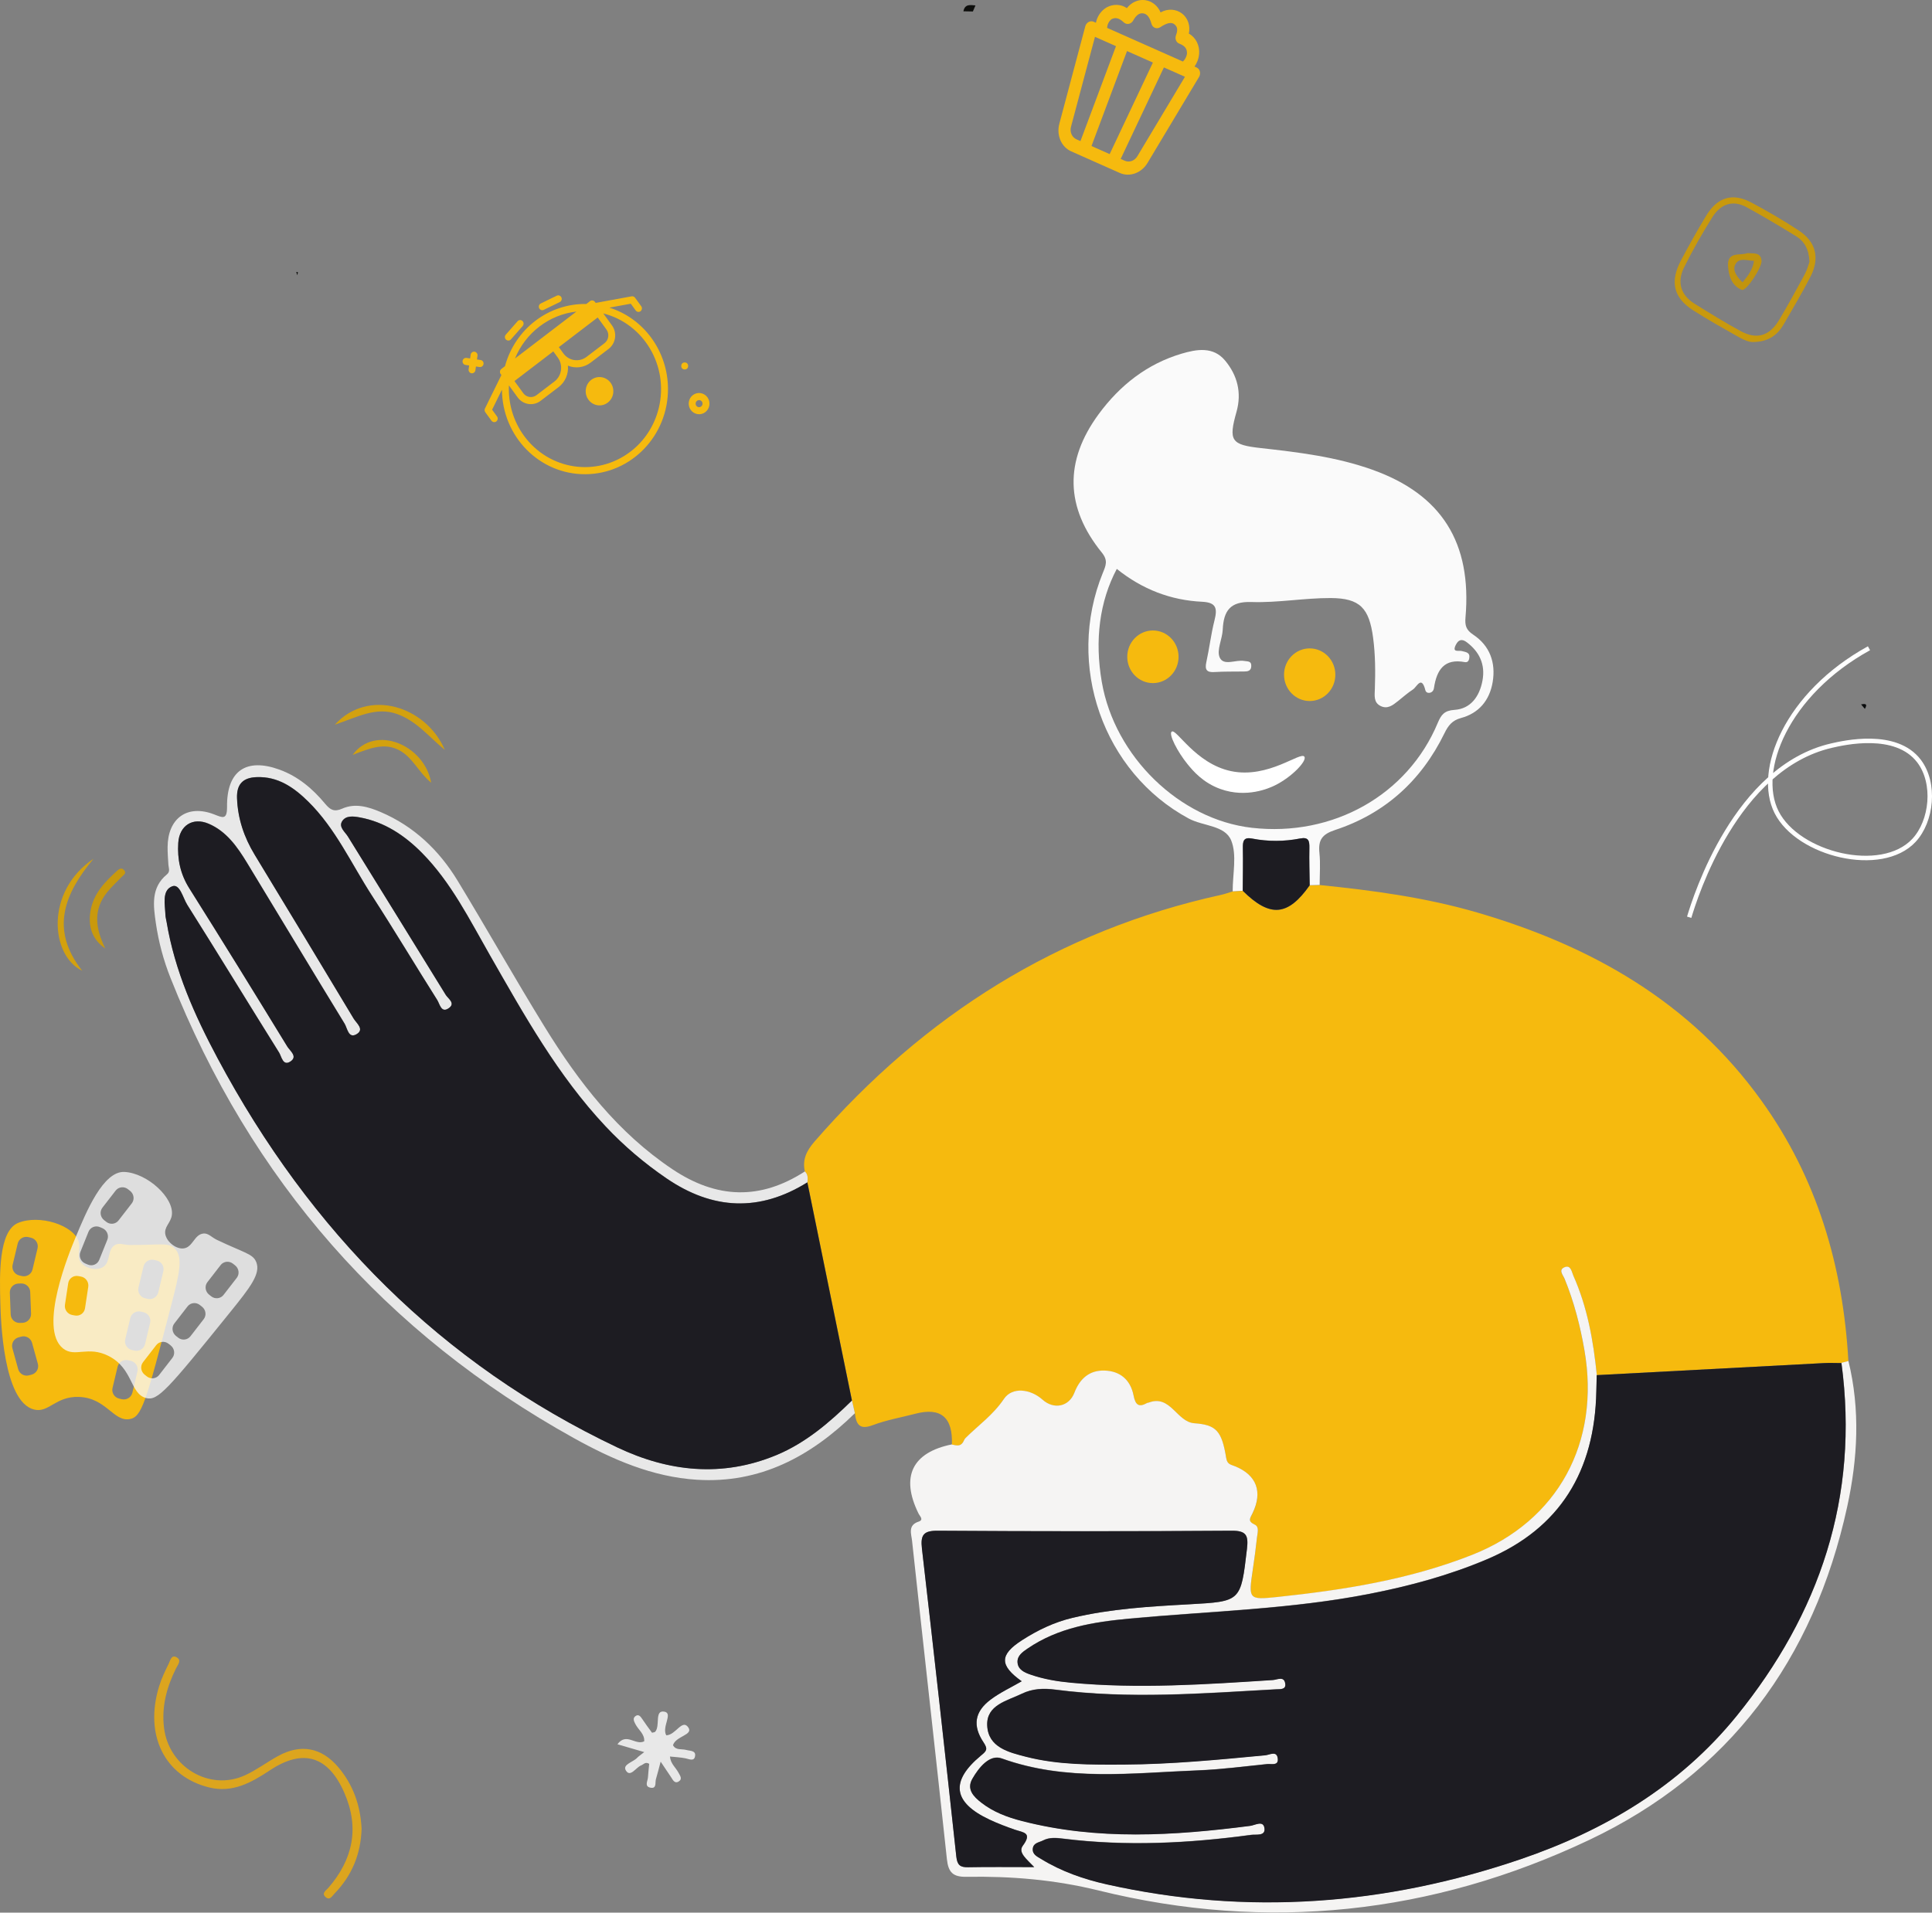 <?xml version="1.0" encoding="UTF-8"?><svg id="Layer_1" xmlns="http://www.w3.org/2000/svg" viewBox="0 0 432.28 428.05"><rect x="0" y="0" width="432.28" height="428.05" fill="#808080" stroke="none"/><defs><style>.cls-1{fill:#f6ba0e;}.cls-2{fill:#fff;}.cls-3,.cls-4{fill:#fafafa;}.cls-5{fill:none;stroke:#fff;stroke-miterlimit:10;}.cls-6{fill:#090b0c;}.cls-7{fill:#1d1c22;}.cls-8{fill:#c9990d;}.cls-9{fill:#f5f4f3;}.cls-4{opacity:.77;}.cls-10{fill:#e8e8e8;}.cls-11{fill:#c2940d;}.cls-12{fill:#dca51e;}.cls-13{fill:#d3a10e;}.cls-14{fill:#0d0e0c;}</style></defs><g><path class="cls-1" d="M295.27,198.07c11.9,1.2,23.73,2.79,35.28,6.16,25.37,7.42,47.6,19.87,63.58,42.12,12.43,17.3,18.26,37,19.44,58.29-.52,.14-1.03,.27-1.55,.41-1.28,0-2.57-.07-3.85,0-16.96,.89-33.93,1.79-50.89,2.7-.77-7.65-2.1-15.16-5.24-22.21-.38-.86-.56-2.44-1.91-1.93-1.55,.58-.4,1.76-.05,2.62,2.1,5.13,3.48,10.47,4.43,15.95,3.6,20.74-5.94,38.23-25.08,45.81-14.05,5.56-28.79,7.88-43.67,9.45-6.43,.68-6.43,.53-5.44-6.21,.35-2.35,.66-4.71,.92-7.07,.11-1.01,.58-2.42-.49-2.92-1.65-.77-1.05-1.39-.49-2.57,2.3-4.79,.89-8.52-3.9-10.48-.95-.39-1.76-.38-2-1.85-.99-6.17-2.29-7.43-7.15-7.79-3.92-.29-5.31-6.46-10.16-4.63-.12,.05-.27,.03-.38,.09-1.84,1.05-2.62,.47-3.03-1.65-.69-3.54-3.04-5.5-6.54-5.6-3.34-.09-5.5,1.8-6.71,4.96-1.2,3.14-4.58,3.85-7.13,1.55-2.65-2.38-6.78-2.94-8.64-.16-2.39,3.57-5.69,5.88-8.59,8.75-.27,.26-.37,.69-.6,1.01-.67,.97-1.58,.6-2.45,.45q.38-9.14-8.11-6.94c-3.22,.84-6.52,1.41-9.62,2.58-2.87,1.08-3.68-.13-3.97-2.65-.22-.95-.44-1.91-.65-2.86-3.32-16.27-6.65-32.54-9.97-48.81,.11-.88,.14-1.75-.57-2.43-.61-2.69,.38-4.68,2.15-6.72,24.62-28.33,54.63-47.24,90.97-55.22,.88-.19,1.73-.51,2.59-.77,.75-.04,1.5-.09,2.25-.13,6.09,6.04,10.1,5.71,14.98-1.22,.74-.02,1.49-.04,2.23-.06Z"/><path class="cls-1" d="M39.02,279.34c-1.43-1.33-3.18-.68-9.99-.71-1.35,0-2.34-.57-3.3,0-1.8,1.07-.9,3.78-2.65,4.92-1.42,.92-3.91,.36-4.96-.99-1.11-1.41,0-2.89-.5-4.63-1.09-3.74-8.79-6.19-13.55-4.25-4.44,1.81-4.17,11.79-3.99,18.08,.09,3.37,.61,22.01,7.56,23.7,3.29,.8,4.77-3,9.99-2.83,6.16,.2,7.74,5.62,11.41,4.96,2.67-.48,3.6-3.65,9.27-25.5,1.82-7,2.76-10.84,.71-12.75h0Zm-36.19,3.72l1.13-4.74c.25-1.06,1.32-1.71,2.38-1.46l.59,.14c1.06,.25,1.72,1.32,1.47,2.38l-1.13,4.74c-.25,1.06-1.32,1.71-2.38,1.46l-.59-.14c-1.06-.25-1.72-1.32-1.47-2.38h0Zm-.63,6.25c-.04-1.09,.81-2,1.9-2.05l.61-.02c1.09-.04,2.01,.81,2.05,1.89l.19,4.87c.04,1.09-.81,2-1.9,2.05l-.61,.02c-1.09,.04-2.01-.81-2.05-1.89l-.19-4.87Zm4.89,18.33l-.59,.16c-1.05,.29-2.14-.33-2.43-1.38l-1.3-4.7c-.29-1.05,.33-2.13,1.38-2.42l.59-.16c1.05-.29,2.14,.33,2.43,1.38l1.3,4.7c.29,1.05-.33,2.13-1.38,2.42h0Zm23.66-.7l-1.13,4.74c-.25,1.06-1.32,1.71-2.38,1.46l-.59-.14c-1.06-.25-1.72-1.32-1.47-2.38l1.13-4.74c.25-1.06,1.32-1.71,2.38-1.46l.59,.14c1.06,.25,1.72,1.32,1.47,2.38h0Zm2.84-10.88l-1.13,4.74c-.25,1.06-1.32,1.71-2.38,1.46l-.59-.14c-1.06-.25-1.72-1.32-1.47-2.38l1.13-4.74c.25-1.06,1.32-1.71,2.38-1.46l.59,.14c1.06,.25,1.72,1.32,1.47,2.38h0Zm2.96-11.57l-1.13,4.74c-.25,1.06-1.32,1.71-2.38,1.46l-.59-.14c-1.06-.25-1.72-1.32-1.47-2.38l1.13-4.74c.25-1.06,1.32-1.71,2.38-1.46l.59,.14c1.06,.25,1.72,1.32,1.47,2.38Z"/><path class="cls-4" d="M57.31,282.4c-.76-1.82-2.62-1.98-8.78-4.92-1.22-.59-1.9-1.52-3-1.42-2.07,.2-2.36,3.05-4.41,3.33-1.66,.22-3.7-1.35-4.1-3.02-.43-1.76,1.18-2.62,1.43-4.42,.53-3.87-5.47-9.39-10.58-9.67-4.78-.26-8.58,8.92-10.99,14.72-1.29,3.1-8.41,20.26-2.79,24.77,2.66,2.14,5.55-.68,10.23,1.71,5.51,2.82,4.74,8.42,8.35,9.4,2.62,.71,4.76-1.78,18.81-19.19,4.5-5.58,6.93-8.66,5.84-11.28h0Zm-34.39-12.13l2.96-3.82c.66-.85,1.9-.99,2.76-.3l.48,.38c.86,.69,1.03,1.93,.36,2.79l-2.96,3.82c-.66,.85-1.9,.99-2.76,.3l-.48-.38c-.86-.69-1.03-1.93-.36-2.79h0Zm-3.12,5.4c.41-1.01,1.55-1.47,2.56-1.04l.56,.24c1.01,.43,1.5,1.6,1.09,2.6l-1.81,4.5c-.41,1.01-1.55,1.47-2.56,1.04l-.56-.24c-1.01-.43-1.5-1.6-1.09-2.6l1.81-4.5Zm-3.02,18.74l-.6-.11c-1.07-.19-1.81-1.22-1.65-2.29l.73-4.82c.16-1.08,1.17-1.8,2.24-1.61l.6,.11c1.07,.19,1.81,1.22,1.65,2.29l-.73,4.82c-.16,1.08-1.17,1.8-2.24,1.61h0Zm21.78,9.5l-2.96,3.82c-.66,.85-1.9,.99-2.76,.3l-.48-.38c-.86-.69-1.03-1.93-.36-2.79l2.96-3.82c.66-.85,1.9-.99,2.76-.3l.48,.38c.86,.69,1.03,1.93,.36,2.79h0Zm7.01-8.67l-2.96,3.82c-.66,.85-1.9,.99-2.76,.3l-.48-.38c-.86-.69-1.03-1.93-.36-2.79l2.96-3.82c.66-.85,1.9-.99,2.76-.3l.48,.38c.86,.69,1.03,1.93,.36,2.79h0Zm7.4-9.25l-2.96,3.82c-.66,.85-1.9,.99-2.76,.3l-.48-.38c-.86-.69-1.03-1.93-.36-2.79l2.96-3.82c.66-.85,1.9-.99,2.76-.3l.48,.38c.86,.69,1.03,1.93,.36,2.79Z"/><path class="cls-3" d="M278.06,199.35c-.75,.04-1.5,.09-2.25,.13-.02-3.83,.99-8.11-.33-11.38-1.38-3.42-6.28-3.18-9.5-4.91-19.12-10.3-27.63-34.33-19.22-54.99,.67-1.64,1.2-2.77-.22-4.52-8.21-10.12-8.42-20.51-.71-31,4.77-6.49,10.87-11.25,18.55-13.53,3.36-.99,7.07-1.66,9.73,1.54,2.72,3.26,3.77,7.14,2.56,11.46-1.83,6.5-1.23,7.39,5.45,8.13,8.44,.94,16.88,1.96,24.96,4.85,15.47,5.53,22.28,16.32,20.82,33.07-.15,1.77,.13,2.78,1.72,3.83,3.69,2.45,5.1,6.2,4.36,10.63-.7,4.14-3.14,6.97-7.08,8.03-2,.54-2.87,1.7-3.72,3.44-5.21,10.66-13.39,17.98-24.43,21.61-2.94,.97-3.84,2.23-3.53,5.18,.25,2.35,.05,4.75,.05,7.13-.74,.02-1.49,.04-2.23,.06-.03-2.77-.13-5.55-.07-8.32,.03-1.56-.13-2.53-2.06-2.15-3.57,.7-7.18,.71-10.75,.02-1.93-.38-2.1,.6-2.07,2.16,.06,3.17-.01,6.34-.03,9.51Zm-28.18-72.03c-3.86,7.28-4.97,15.91-3.36,25.28,2.87,16.69,17.39,30.81,33.58,32.66,18.14,2.07,34.86-7.33,41.6-23.49,.77-1.84,1.49-2.75,3.74-2.9,3.63-.24,5.6-3,6.26-6.55,.67-3.6-.67-6.45-3.53-8.6-1.13-.85-1.89-.51-2.45,.63-.87,1.78,.68,1.16,1.34,1.35,.86,.24,1.9,.25,1.69,1.59-.08,.48-.3,1.02-1,.89-4.56-.87-6.3,1.69-6.91,5.83-.18,1.24-1.69,1.39-1.92,.46-.86-3.42-1.91-.73-2.76-.18-1.19,.78-2.27,1.73-3.39,2.63-1.14,.91-2.31,1.84-3.85,1.09-1.61-.79-1.35-2.34-1.3-3.8,.13-3.84,.12-7.67-.39-11.48-.88-6.63-2.93-8.86-9.49-8.89-5.91-.02-11.84,1.09-17.74,.89-4.74-.16-6.22,1.93-6.42,6.22-.1,2.1-1.39,4.54-.69,6.16,.88,2.03,3.62,.46,5.51,.81,.74,.14,1.62-.05,1.57,1.16-.04,1.1-.81,1.19-1.62,1.2-2.19,.04-4.39-.02-6.57,.12-1.75,.12-2.26-.47-1.86-2.25,.68-3.09,1.04-6.25,1.82-9.32,.68-2.71,.4-4.01-2.8-4.16-6.97-.34-13.32-2.75-19.06-7.35Z"/><path class="cls-9" d="M212.98,323.29c.87,.15,1.79,.53,2.45-.45,.22-.32,.33-.75,.6-1.01,2.89-2.87,6.19-5.18,8.59-8.75,1.87-2.78,5.99-2.22,8.64,.16,2.55,2.29,5.93,1.58,7.13-1.55,1.21-3.16,3.37-5.05,6.71-4.96,3.5,.09,5.85,2.05,6.54,5.6,.41,2.12,1.18,2.7,3.03,1.65,.11-.06,.26-.04,.38-.09,4.85-1.83,6.24,4.34,10.16,4.63,4.86,.36,6.16,1.62,7.15,7.79,.24,1.46,1.05,1.46,2,1.85,4.79,1.96,6.21,5.69,3.9,10.48-.57,1.18-1.16,1.8,.49,2.57,1.07,.5,.6,1.91,.49,2.92-.25,2.36-.57,4.72-.92,7.07-1,6.74-.99,6.88,5.44,6.21,14.87-1.57,29.61-3.89,43.67-9.45,19.14-7.58,28.68-25.08,25.08-45.81-.95-5.48-2.33-10.81-4.43-15.95-.35-.85-1.49-2.04,.05-2.62,1.35-.51,1.53,1.07,1.91,1.93,3.14,7.05,4.47,14.56,5.24,22.21-.03,1.19-.07,2.38-.09,3.56-.34,17.88-8.07,30.7-24.44,37.65-8.48,3.6-17.28,5.98-26.27,7.74-17.77,3.49-35.85,3.87-53.81,5.56-8,.75-15.86,1.99-22.75,6.7-1.08,.74-2.3,1.57-2.24,3.02,.07,1.7,1.6,2.34,2.9,2.79,2.93,1.03,5.98,1.53,9.07,1.82,15.08,1.42,30.13,.38,45.18-.6,.97-.06,2.57-1,2.77,.92,.13,1.28-1.19,1.11-2.04,1.16-16.47,.92-32.94,2.23-49.4,.08-2.65-.35-5.15-.24-7.51,.91-3.27,1.59-7.95,2.49-7.75,7.1,.21,4.91,4.81,6.02,8.71,7.01,7.2,1.84,14.56,1.78,21.91,1.74,10.58-.06,21.1-1.08,31.63-2.08,.98-.09,2.59-1.12,2.77,.8,.15,1.61-1.46,1.08-2.35,1.17-5.13,.52-10.26,1.21-15.4,1.41-14.74,.57-29.54,2.56-44.04-2.67-2.69-.97-5.1,2.03-6.55,4.55-1.35,2.34,.27,3.98,1.97,5.32,2.7,2.12,5.84,3.28,9.11,4.13,16.95,4.37,34,3.29,51.08,1.09,1.1-.14,2.97-1.33,3.2,.56,.22,1.79-1.86,1.31-3,1.46-13.97,1.9-27.97,2.6-42.01,.85-1.54-.19-3.1-.35-4.54,.4-.87,.45-2.15,.51-2.29,1.82-.14,1.31,1.02,1.8,1.85,2.31,4.57,2.81,9.6,4.55,14.73,5.7,31.34,7,62.23,4.69,92.54-5.63,18.75-6.39,35.59-16.32,48.36-32.07,18.54-22.85,27.48-48.96,23.45-79,.52-.14,1.03-.27,1.55-.41,2.67,10.89,2.08,21.83-.27,32.59-7.5,34.37-26.49,59.81-57.77,74.62-35.16,16.65-72.01,20.57-109.65,11.31-9.97-2.46-19.68-3.24-29.66-3.08-2.99,.05-4.04-.98-4.36-3.92-2.55-23.77-5.23-47.52-7.8-71.29-.16-1.52-1-3.48,1.47-4.28,1.23-.4,.26-1.23-.03-1.83-4.05-8.23-1.42-13.66,7.49-15.46Zm18.44,94.57c-1.71-1.81-3.69-3.27-2.56-4.8,2.19-2.95,.1-2.95-1.71-3.56-1.95-.67-3.88-1.4-5.75-2.28-8.19-3.84-8.85-8.58-1.91-14.33,1.2-.99,1.64-1.38,.59-2.94-2.52-3.75-2-6.89,1.57-9.58,2.14-1.61,4.62-2.75,6.96-4.11-4.99-3.56-5-5.93,.09-9.2,3.49-2.24,7.2-4.02,11.26-4.99,8.58-2.05,17.33-2.55,26.07-3.03,11.67-.64,11.59-.58,12.98-12.4,.36-3.04-.14-4.09-3.43-4.07-21.92,.16-43.83,.15-65.75,0-3.2-.02-3.9,.94-3.54,4.01,2.65,22.96,5.2,45.93,7.69,68.91,.21,1.93,.88,2.42,2.62,2.39,4.64-.09,9.28-.03,14.83-.03Z"/><path class="cls-10" d="M190.63,313.42c.22,.95,.44,1.91,.65,2.86-9.88,9.69-21.26,15.77-35.33,14.89-9.97-.62-18.94-4.54-27.6-9.35-42-23.34-72.19-57.56-90.21-102.99-1.55-3.92-2.65-8-3.26-12.19-.57-3.94-1.16-7.97,2.46-10.94,.8-.66,.39-1.41,.34-2.16-.08-1.32-.19-2.64-.18-3.96,.04-6.45,4.39-9.61,10.33-7.35,1.91,.73,3,1.41,2.97-1.68-.08-8.03,4.27-11.02,11.75-8.3,4.12,1.5,7.4,4.26,10.18,7.61,1.15,1.38,2.02,1.92,3.85,1.11,2.89-1.28,5.8-.42,8.6,.77,7.4,3.16,13.03,8.49,17.21,15.36,6.6,10.86,12.84,21.95,19.51,32.77,7.62,12.35,16.36,23.65,28.56,31.81,9.93,6.64,19.65,6.94,29.63,.49,.71,.68,.67,1.55,.57,2.43-10.7,6.66-21.17,6.18-31.53-.9-4.96-3.39-9.51-7.24-13.63-11.64-10.65-11.34-18.2-24.88-25.89-38.33-4.55-7.96-8.67-16.27-15.17-22.85-3.89-3.94-8.43-6.96-13.95-7.96-1.36-.25-3.11-.49-3.94,.89-.78,1.31,.67,2.35,1.31,3.39,7.29,11.83,14.63,23.61,21.9,35.45,.51,.83,2.2,1.84,.73,2.92-1.76,1.29-2.07-.88-2.65-1.79-4.9-7.75-9.61-15.63-14.59-23.33-4.62-7.13-8.15-15.04-14.28-21.08-3.22-3.17-6.78-5.65-11.55-5.46-3.03,.12-4.48,1.57-4.37,4.71,.17,4.6,1.58,8.76,3.94,12.64,7.41,12.21,14.8,24.43,22.15,36.68,.62,1.04,2.53,2.43,.62,3.52-1.78,1.02-2.03-1.37-2.64-2.37-7.32-11.96-14.53-23.98-21.81-35.96-2.19-3.61-4.59-7.08-8.61-8.79-3.55-1.52-6.55,.4-6.8,4.29-.23,3.64,.47,6.99,2.47,10.16,7.4,11.75,14.69,23.58,21.94,35.43,.57,.93,2.36,2.19,.73,3.3-1.72,1.18-2.02-1.08-2.59-1.99-6.88-11-13.62-22.08-20.54-33.05-.97-1.54-1.66-4.78-3.36-4.14-2.36,.9-1.62,4.07-1.52,6.41,.02,.52,.17,1.04,.26,1.56,1.82,10.95,6.28,20.9,11.41,30.51,20.72,38.81,50.09,68.41,89.42,87.09,11.51,5.47,23.48,6.76,35.6,1.73,6.56-2.73,11.88-7.29,16.93-12.24Z"/><path class="cls-12" d="M80.91,409.18c-.16,5.76-2.18,10.6-6.08,14.62-.5,.52-1.01,1.51-1.85,.87-1.21-.92-.02-1.57,.5-2.18,5.45-6.31,7.01-13.33,3.59-21.2-3.59-8.29-9.24-10.03-16.64-5.12-4.18,2.77-8.4,5.16-13.68,3.85-9.93-2.48-14.52-11.72-11.14-22.65,.54-1.75,1.34-3.42,2.15-5.06,.35-.7,.61-2.12,1.82-1.37,1.08,.67,.22,1.62-.17,2.4-2.09,4.19-3.29,8.56-2.71,13.34,1.06,8.81,10.23,14.27,18.14,10.62,2.56-1.18,4.87-2.92,7.36-4.29,5.08-2.8,9.74-1.95,13.51,2.51,3.32,3.93,4.94,8.58,5.19,13.67Z"/><path class="cls-8" d="M392.42,76.54c-.91,.09-2.13-.4-3.25-1.03-3.48-1.97-6.99-3.92-10.36-6.08-4.38-2.82-5.21-6.4-2.69-11.16,1.78-3.36,3.63-6.67,5.59-9.92,2.54-4.23,5.92-5.28,10.17-3.01,3.64,1.94,7.23,4.02,10.68,6.31,3.8,2.53,4.65,6.18,2.51,10.31-1.86,3.61-3.94,7.1-5.96,10.61-1.4,2.43-3.42,3.89-6.69,3.97Zm12.45-17.94c-.12-2.81-1.15-4.61-3.02-5.75-3.63-2.23-7.29-4.41-11.02-6.46-3.14-1.73-5.85-.72-7.67,2.18-2.29,3.64-4.43,7.41-6.35,11.27-1.63,3.28-.78,6.19,2.35,8.14,3.4,2.11,6.81,4.22,10.32,6.13,3.57,1.94,6.42,1.1,8.55-2.43,2.02-3.35,3.89-6.81,5.76-10.26,.55-1.01,.84-2.17,1.08-2.8Z"/><path class="cls-10" d="M149.11,388.36c2.09-.06,3.55-3.77,4.91-1.74,1.14,1.69-2.84,1.91-3.44,3.96,.65,1.21,1.95,.77,2.97,1.06,.82,.23,2.14,.1,1.98,1.31-.17,1.35-1.29,.74-2.17,.56-1.11-.22-2.25-.27-3.46-.4,.14,1.63,1.28,2.44,1.88,3.57,.35,.67,1.01,1.45,.07,2.02-.93,.57-1.32-.41-1.74-1.03-.65-.96-1.29-1.92-2.29-3.41-.43,1.62-.72,2.78-1.06,3.93-.22,.76,.23,2.2-1.25,1.89-1.38-.29-.58-1.48-.53-2.3,.06-1.04,.19-2.07,.28-3.03-.87-.54-1.27,.14-1.81,.35-1.18,.45-2.4,2.75-3.4,1.16-.86-1.37,1.59-1.88,2.5-2.85,.34-.36,.77-.63,1.6-1.29-2.18-.64-3.99-1.17-6-1.75,2.03-2.72,4,.33,5.99-.66,.13-1.65-1.32-2.57-1.97-3.86-.31-.62-.65-1.25-.03-1.75,.65-.52,1.12-.07,1.52,.56,.71,1.08,1.49,2.11,2.23,3.13,.31-.09,.59-.09,.71-.22,1.19-1.36-.25-4.95,2.09-4.49,1.94,.38-.67,3.42,.39,5.29Z"/><path class="cls-13" d="M74.91,162.19c7.46-8.22,20.38-4.23,24.62,5.64-3.47-2.83-6.31-6.5-10.73-8.05-4.72-1.65-8.79,.69-13.89,2.41Z"/><path class="cls-13" d="M18.39,217.25c-7.08-3.37-8.36-17.74,2.54-25.06-6.51,7.78-9.81,15.86-2.54,25.06Z"/><path class="cls-8" d="M23.56,212.28c-2.9-2-3.88-4.86-3.33-8.29,.62-3.9,3.14-6.53,5.86-9.01,.46-.42,1.06-.94,1.66-.26,.66,.75-.14,1.11-.54,1.54-1.07,1.13-2.23,2.18-3.21,3.39-3.26,4.03-2.6,8.19-.45,12.63Z"/><path class="cls-13" d="M78.9,168.94c5.05-6.92,16.09-2.21,17.58,6.24-2.92-2.41-4.23-5.89-7.42-7.41-3.2-1.53-6.24-.36-10.16,1.18Z"/><path class="cls-14" d="M218.26,1.21c-.19,.45-.39,.9-.58,1.36-.71-.01-1.41-.03-2.12-.04,.32-1.69,1.55-1.41,2.7-1.32Z"/><path class="cls-14" d="M66.28,60.89c.13-.04,.26-.03,.38,.04-.05,.22-.09,.44-.13,.67-.08-.23-.16-.47-.24-.7Z"/><path class="cls-7" d="M412.01,305.04c4.03,30.03-4.92,56.15-23.45,79-12.77,15.74-29.61,25.68-48.36,32.07-30.31,10.32-61.2,12.63-92.54,5.63-5.14-1.15-10.17-2.89-14.73-5.7-.83-.51-1.99-1-1.85-2.31,.14-1.31,1.42-1.37,2.29-1.82,1.45-.75,3-.59,4.54-.4,14.04,1.75,28.04,1.05,42.01-.85,1.14-.16,3.22,.33,3-1.46-.23-1.89-2.1-.7-3.2-.56-17.08,2.2-34.13,3.28-51.08-1.09-3.27-.84-6.4-2.01-9.11-4.13-1.7-1.33-3.32-2.97-1.97-5.32,1.45-2.52,3.86-5.52,6.55-4.55,14.5,5.23,29.29,3.24,44.04,2.67,5.14-.2,10.27-.89,15.4-1.41,.9-.09,2.5,.43,2.35-1.17-.18-1.92-1.8-.89-2.77-.8-10.52,1-21.05,2.02-31.63,2.08-7.35,.04-14.71,.1-21.91-1.74-3.9-1-8.5-2.1-8.71-7.01-.2-4.61,4.48-5.51,7.75-7.1,2.36-1.15,4.87-1.26,7.51-.91,16.46,2.15,32.94,.84,49.4-.08,.85-.05,2.17,.11,2.04-1.16-.2-1.92-1.79-.98-2.77-.92-15.05,.98-30.1,2.01-45.18,.6-3.09-.29-6.14-.8-9.07-1.82-1.3-.45-2.83-1.09-2.9-2.79-.06-1.45,1.16-2.28,2.24-3.02,6.89-4.71,14.75-5.95,22.75-6.7,17.95-1.68,36.03-2.07,53.81-5.56,8.99-1.76,17.79-4.14,26.27-7.74,16.37-6.95,24.1-19.77,24.44-37.65,.02-1.19,.06-2.38,.09-3.56,16.96-.9,33.93-1.81,50.89-2.7,1.28-.07,2.57,0,3.85,0Z"/><path class="cls-7" d="M190.63,313.42c-5.05,4.95-10.37,9.51-16.93,12.24-12.12,5.03-24.09,3.74-35.6-1.73-39.33-18.68-68.69-48.28-89.42-87.09-5.13-9.61-9.59-19.56-11.41-30.51-.09-.52-.24-1.04-.26-1.56-.09-2.35-.83-5.52,1.52-6.41,1.71-.65,2.39,2.59,3.36,4.14,6.92,10.97,13.66,22.05,20.54,33.05,.57,.91,.86,3.17,2.59,1.99,1.63-1.11-.16-2.37-.73-3.3-7.25-11.85-14.54-23.68-21.94-35.43-2-3.17-2.7-6.52-2.47-10.16,.25-3.9,3.25-5.81,6.8-4.29,4.01,1.72,6.41,5.19,8.61,8.79,7.28,11.98,14.49,24.01,21.81,35.96,.61,1,.85,3.39,2.64,2.37,1.9-1.09,0-2.48-.62-3.52-7.35-12.25-14.74-24.47-22.15-36.68-2.35-3.88-3.77-8.04-3.94-12.64-.11-3.14,1.34-4.6,4.37-4.71,4.78-.18,8.33,2.29,11.55,5.46,6.13,6.04,9.67,13.95,14.28,21.08,4.98,7.69,9.69,15.58,14.59,23.33,.58,.91,.89,3.08,2.65,1.79,1.47-1.08-.21-2.09-.73-2.92-7.27-11.84-14.61-23.63-21.9-35.45-.64-1.04-2.09-2.09-1.31-3.39,.83-1.38,2.58-1.14,3.94-.89,5.52,1,10.06,4.02,13.95,7.96,6.5,6.58,10.61,14.88,15.17,22.85,7.69,13.45,15.23,26.99,25.89,38.33,4.13,4.39,8.67,8.25,13.63,11.64,10.37,7.08,20.83,7.56,31.53,.9,3.32,16.27,6.65,32.54,9.97,48.81Z"/><path class="cls-7" d="M278.06,199.35c.02-3.17,.09-6.34,.03-9.51-.03-1.57,.14-2.54,2.07-2.16,3.57,.7,7.18,.68,10.75-.02,1.93-.38,2.09,.59,2.06,2.15-.06,2.77,.04,5.54,.07,8.32-4.88,6.93-8.89,7.26-14.98,1.22Z"/><path class="cls-7" d="M231.42,417.86c-5.55,0-10.19-.06-14.83,.03-1.74,.03-2.41-.46-2.62-2.39-2.49-22.98-5.04-45.95-7.69-68.91-.35-3.07,.34-4.03,3.54-4.01,21.92,.15,43.83,.15,65.75,0,3.29-.02,3.79,1.03,3.43,4.07-1.38,11.82-1.3,11.75-12.98,12.4-8.74,.48-17.49,.99-26.07,3.03-4.07,.97-7.77,2.74-11.26,4.99-5.09,3.27-5.08,5.64-.09,9.2-2.34,1.36-4.82,2.5-6.96,4.11-3.57,2.68-4.09,5.82-1.57,9.58,1.05,1.56,.61,1.95-.59,2.94-6.93,5.75-6.28,10.48,1.91,14.33,1.87,.88,3.8,1.61,5.75,2.28,1.81,.62,3.9,.62,1.71,3.56-1.14,1.53,.85,2.99,2.56,4.8Z"/><path class="cls-6" d="M416.41,157.64c.85-.16,1.56-.2,.85,1.01-.28-.34-.57-.68-.85-1.01Z"/><path class="cls-11" d="M390.96,56.65c1.47,.12,2.98-.24,3.18,1.68,.15,1.48-3.45,6.91-4.38,6.55-2.34-.91-3.02-3.31-3.12-5.43-.16-3.27,2.82-2.18,4.33-2.8Zm-1.07,6.53c1.21-1.44,2.28-2.79,2.56-4.8-1.56-.06-3.38-.83-4.2,.85-.64,1.31,.35,2.7,1.63,3.95Z"/><path class="cls-5" d="M418.18,145.08c-18.46,10.17-25.36,27.41-20.67,36.69,4.79,9.5,23.47,14.09,30.73,6.31,4.02-4.31,4.92-12.8,1.12-17.77-5.16-6.76-16.77-4.08-19.56-3.44-21.41,4.94-30.45,33.76-31.85,38.41"/></g><path id="Shape" class="cls-1" d="M239.71,33.89c-2.24-.98-3.38-3.63-2.68-6.22l5.8-21.78c.21-.79,.97-1.28,1.69-1.09,.07,.02,.13,.04,.2,.07l.49,.22c.28-1.44,1.16-2.7,2.37-3.42,1.48-.82,3.21-.77,4.56,.15,1.01-1.32,2.56-2,4.09-1.79,1.53,.22,2.82,1.25,3.45,2.75,1.58-.9,3.45-.8,4.84,.28,1.28,1,1.86,2.74,1.48,4.46,1.57,.86,2.47,2.66,2.3,4.6-.09,1-.45,1.96-1.04,2.77l.47,.21c.68,.3,.98,1.16,.66,1.91-.03,.07-.06,.14-.1,.2l-11.52,19.23c-1.36,2.3-4.03,3.26-6.26,2.25l-10.79-4.8Zm11.94,2.08c1.01,.46,2.23,.02,2.84-1.02l10.64-17.77-4.71-2.09-9.67,20.48,.9,.4Zm-3.36-1.49l9.67-20.48-5.79-2.57-7.95,21.25,4.07,1.81Zm-8.65-6.13c-.32,1.18,.2,2.38,1.22,2.83l.89,.4,7.95-21.25-4.7-2.09-5.36,20.11Zm25.05-14.59c.46-.44,.77-1.03,.89-1.67,.07-1.13-.41-1.83-1.71-2.32-.7-.26-1.03-1.1-.75-1.86,0,0,0,0,0,0,.46-1.22,.33-1.91-.32-2.45s-1.63-.41-3.19,.63c-.66,.43-1.49,.23-1.85-.46-.05-.09-.09-.19-.12-.3-.42-1.54-1.04-2.24-1.88-2.34-.81-.11-1.5,.34-2.22,1.62-.4,.71-1.24,.96-1.88,.56-.07-.04-.14-.09-.2-.15-1.07-1.01-1.9-1.18-2.76-.72-.59,.46-.95,1.17-.98,1.94l16.97,7.54Z"/><g id="movie"><path class="cls-1" d="M105.49,83.54c.42,.06,.82-.24,.88-.67l.12-.85,.83,.12c.42,.06,.81-.25,.87-.69,.05-.42-.23-.82-.64-.88l-.83-.12,.12-.85c.06-.43-.24-.83-.67-.89-.41-.06-.8,.24-.86,.66l-.12,.85-.83-.12c-.42-.05-.81,.25-.86,.69-.05,.42,.23,.81,.64,.88l.83,.12-.12,.85c-.06,.43,.23,.84,.65,.9Z"/><path class="cls-1" d="M155.03,88.42c-1.03,.79-1.24,2.28-.47,3.33s2.22,1.27,3.25,.49,1.24-2.28,.47-3.33c-.77-1.05-2.22-1.27-3.25-.49Zm1.85,2.55c-.34,.26-.83,.19-1.08-.16s-.18-.85,.16-1.11,.83-.19,1.08,.16c.26,.35,.18,.85-.16,1.11Z"/><ellipse class="cls-1" cx="153.2" cy="81.9" rx=".77" ry=".79"/><path class="cls-1" d="M136.32,68.85l4.82-.88,1.1,1.52c.26,.35,.74,.42,1.08,.16s.41-.76,.16-1.11l-1.39-1.91c-.18-.24-.47-.36-.76-.31l-8.05,1.47-.18-.24c-.26-.35-.74-.42-1.08-.16l-.83,.64s-.01,0-.02,0c-8.41-.13-15.86,5.54-18.16,13.84,0,.02,0,.04,0,.06l-.84,.65c-.34,.26-.41,.76-.16,1.11l.18,.24-3.68,7.49c-.13,.27-.1,.59,.07,.83l1.39,1.91c.26,.35,.74,.42,1.08,.16s.41-.76,.16-1.11l-1.1-1.52,2.2-4.48c.07,10.52,8.44,19,18.7,18.92,10.26-.07,18.52-8.66,18.45-19.19-.03-4.06-1.32-8-3.68-11.26-2.36-3.26-5.68-5.66-9.46-6.84Zm-21.21,16.43l8.69-6.64,.92,1.27s.04,.04,.06,.06c.01,.03,.02,.05,.04,.08,1.22,1.68,.88,4.07-.76,5.32l-4.01,3.06c-.94,.72-2.28,.52-2.98-.45l-1.96-2.7Zm10.85-6.32l-.92-1.27,8.69-6.64,1.96,2.7c.7,.97,.51,2.34-.44,3.06l-4.01,3.06c-1.64,1.25-3.96,.91-5.19-.78-.02-.02-.04-.04-.06-.06-.01-.03-.02-.05-.04-.08Zm-5.25-5.89c2.41-1.85,5.26-3,8.26-3.34l-13.74,10.5c1.17-2.85,3.06-5.32,5.48-7.16Zm20.35,28.01c-7.54,5.76-18.21,4.17-23.83-3.57-2.36-3.24-3.54-7.22-3.36-11.26l1.95,2.68c1.22,1.67,3.52,2.02,5.15,.77l4.01-3.06c1.47-1.12,2.26-2.94,2.09-4.81,1.7,.7,3.63,.44,5.09-.68l4.01-3.06c1.63-1.25,1.96-3.61,.75-5.28l-1.94-2.67c9.12,2.32,14.69,11.78,12.43,21.14-.95,3.93-3.19,7.4-6.36,9.81Z"/><path class="cls-1" d="M132.29,85.01c-1.37,1.05-1.65,3.04-.63,4.44s2.96,1.7,4.33,.65,1.65-3.04,.63-4.44c-1.02-1.4-2.96-1.69-4.33-.65Z"/><path class="cls-1" d="M114.21,76.07s.08-.07,.11-.11l2.64-3.01c.28-.33,.25-.83-.07-1.12-.32-.29-.8-.26-1.08,.06l-2.64,3.01c-.29,.33-.26,.83,.06,1.12,.27,.25,.69,.27,.98,.05Z"/><path class="cls-1" d="M121.68,69.34l3.57-1.74s.09-.05,.13-.08c.34-.26,.41-.76,.15-1.11-.22-.3-.62-.4-.95-.24l-3.57,1.74c-.39,.18-.56,.66-.38,1.05,.18,.4,.64,.57,1.03,.39,0,0,0,0,.01,0h0Z"/></g><ellipse class="cls-1" cx="293.04" cy="151" rx="5.74" ry="5.89"/><ellipse class="cls-1" cx="257.96" cy="146.99" rx="5.74" ry="5.89"/><path class="cls-2" d="M262.15,163.75c-.69,.58,1.3,4.49,3.52,7.22,1.24,1.53,3.48,4.21,7.43,5.62,5.85,2.09,10.93-.22,12.12-.8,3.85-1.89,7.2-5.47,6.65-6.42-.78-1.34-8.03,4.97-16.42,3.21-7.99-1.67-12.3-9.66-13.29-8.83Z"/></svg>